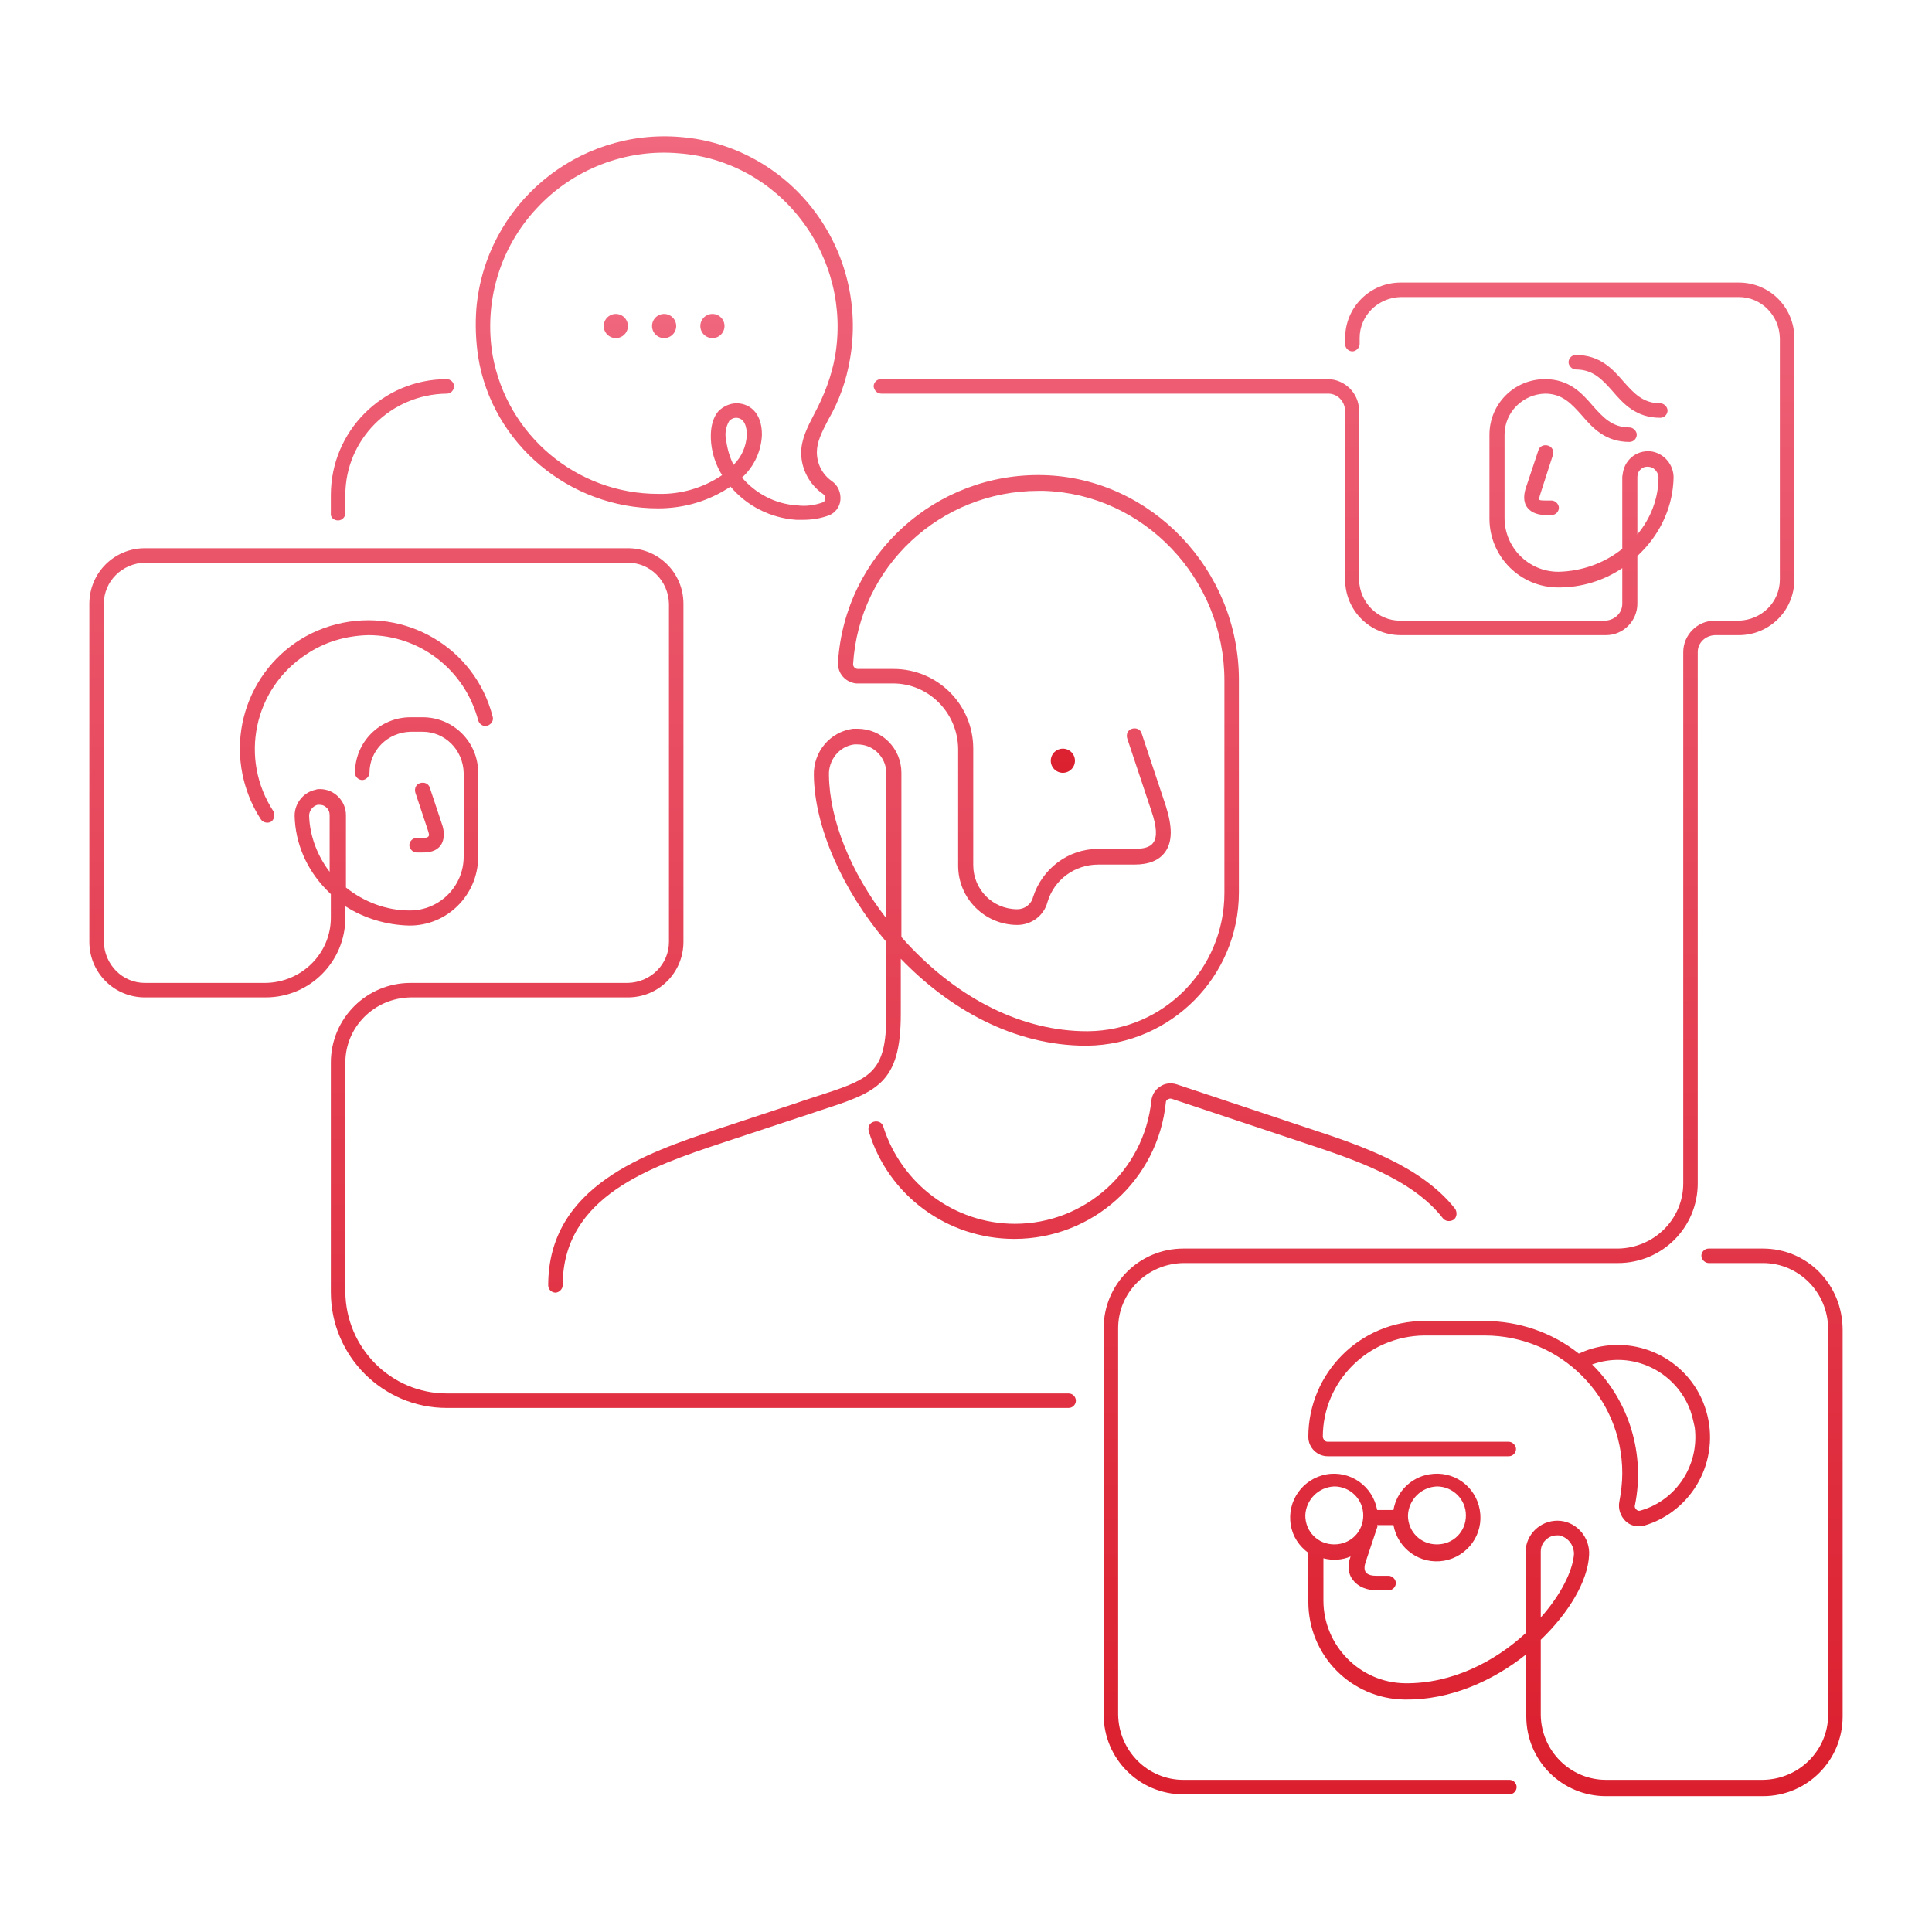 <svg xmlns="http://www.w3.org/2000/svg" width="320" height="320" fill="none" viewBox="0 0 320 320"><path fill="url(#a)" d="M177 230.8H74c-9.2 0-16.7-7.5-16.8-16.8v-38c0-5.9 4.8-10.7 10.8-10.8h36c5.1 0 9.2-4.1 9.2-9.2v-56c0-5.1-4.1-9.2-9.2-9.2H24c-5.1 0-9.2 4.1-9.2 9.2v56c0 5.1 4.1 9.2 9.2 9.2h20c7.3 0 13.2-5.9 13.2-13.2v-1.9c3.1 2 6.8 3.1 10.5 3.2 6.3.1 11.4-5 11.5-11.2V128c0-5.1-4.1-9.2-9.2-9.2h-2c-5.1 0-9.2 4.1-9.2 9.2 0 .7.6 1.2 1.2 1.2s1.2-.6 1.2-1.2c0-3.7 3-6.7 6.8-6.8h2c3.7 0 6.7 3 6.8 6.8v13.9c0 4.9-4 8.9-8.9 8.9h-.1c-3.8 0-7.5-1.4-10.5-3.8v-12c0-2.3-1.9-4.3-4.3-4.3-.2 0-.5 0-.7.1-2 .4-3.5 2.2-3.5 4.3.1 4.6 2 8.9 5.2 12.2l.8.8v3.9c0 5.9-4.8 10.7-10.8 10.8H24c-3.7 0-6.7-3-6.8-6.8v-56c0-3.7 3-6.7 6.8-6.8h80c3.7 0 6.7 3 6.8 6.8v56c0 3.7-3 6.7-6.8 6.8H68c-7.3 0-13.2 5.9-13.2 13.2v38c0 10.6 8.6 19.2 19.2 19.2h103c.7 0 1.2-.6 1.2-1.2s-.5-1.2-1.2-1.2M51.2 135.1c0-.8.6-1.6 1.4-1.8h.3c.4 0 .8.1 1.1.4.4.3.6.8.6 1.3v9.4c-2-2.6-3.3-5.9-3.4-9.3"/><path fill="url(#b)" d="M70 138.8h-1c-.7 0-1.2.6-1.2 1.2s.6 1.2 1.2 1.2h1c1.1 0 2.3-.2 3-1.2s.6-2.4.2-3.5l-2-6c-.2-.7-.9-1-1.6-.8s-1 .9-.8 1.6l2 6c.3.9.3 1 .2 1.2-.2.3-.8.3-1 .3"/><path fill="url(#c)" d="M168 205.2c13 0 23.8-9.8 25.1-22.6 0-.2.1-.4.3-.5s.4-.2.7-.1l22.2 7.4c7.8 2.6 17.6 5.8 22.7 12.4.4.5 1.2.6 1.8.2.5-.4.6-1.2.2-1.8-5.6-7.1-15.7-10.5-23.9-13.2l-22.2-7.4c-.9-.3-2-.2-2.8.4-.8.5-1.3 1.4-1.4 2.3-1.2 11.6-11 20.4-22.6 20.4-10 0-18.8-6.6-21.8-16.1-.2-.7-.9-1-1.6-.8s-1 .9-.8 1.6c3.2 10.6 13 17.8 24.1 17.8"/><path fill="url(#d)" d="M134.9 181.7c-1 .3-2.1.7-3.3 1.1l-12.7 4.2c-11.9 4-28.1 9.4-28.1 25.9 0 .7.6 1.2 1.2 1.2s1.2-.6 1.2-1.2c0-14.8 14.7-19.7 26.4-23.6l12.7-4.2c1.2-.4 2.2-.7 3.3-1.1 9.6-3.1 13.6-4.4 13.6-16.1v-9.1c8 8.3 18.7 14.4 30.7 14.4h.2c13.9-.2 25.1-11.5 25.1-25.4v-35.2c0-18.2-14.5-33.4-32.3-33.9-17.9-.5-33 13.2-34.1 31-.1 1.8 1.2 3.3 3 3.5h6.1c5.9 0 10.7 4.8 10.8 10.8v19.4c0 5.4 4.4 9.8 9.8 9.8 2.3 0 4.4-1.5 5-3.8 1.1-3.7 4.5-6.2 8.4-6.2h6q3.6 0 5.1-2.1c1.2-1.7 1.2-4.1.1-7.6l-4-12c-.2-.7-.9-1-1.6-.8s-1 .9-.8 1.6l4 12c.9 2.6 1 4.4.3 5.3-.5.7-1.5 1-3.1 1h-6c-5 0-9.3 3.3-10.8 8-.3 1.2-1.4 2-2.6 2-4.1 0-7.3-3.3-7.3-7.3V124c0-7.3-5.9-13.2-13.2-13.2h-5.9c-.4 0-.8-.3-.8-.8 1-16.2 14.5-28.7 30.7-28.7h.9c16.5.5 29.9 14.5 29.9 31.4v35.2c0 12.5-10 22.8-22.6 22.9h-.2c-10.5 0-21.1-5.2-29.8-14.6-.3-.3-.6-.7-.9-1V128c0-4-3.2-7.3-7.3-7.3h-.7c-3.8.5-6.6 3.8-6.5 7.7.1 8.4 4.6 18.9 12 27.6v12c0 9.9-2.6 10.7-11.9 13.7m2.4-53.3c-.1-2.5 1.7-4.8 4.2-5.1h.5c1.2 0 2.3.4 3.2 1.2 1 .9 1.6 2.2 1.6 3.5v24.1c-5.9-7.6-9.4-16.3-9.5-23.7"/><path fill="url(#e)" d="M56 86.2c.7 0 1.2-.6 1.2-1.2v-3c0-9.2 7.5-16.7 16.8-16.8.7 0 1.2-.6 1.2-1.2 0-.7-.6-1.2-1.2-1.2-10.6 0-19.2 8.6-19.2 19.2v3c-.1.7.5 1.2 1.2 1.2"/><path fill="url(#f)" d="M146 65.2h74c1.5 0 2.7 1.2 2.8 2.8v28c0 5.1 4.1 9.2 9.2 9.2h34c2.9 0 5.2-2.4 5.2-5.2v-7.9l.8-.8c3.2-3.3 5.1-7.6 5.2-12.2 0-2.1-1.5-3.9-3.5-4.3-2.3-.4-4.5 1.1-4.9 3.5 0 .2-.1.5-.1.7v11.9c-3 2.4-6.7 3.7-10.5 3.8h-.1c-4.9 0-8.9-4-8.9-8.9V72c0-3.7 3-6.7 6.7-6.8 2.9 0 4.4 1.7 6.1 3.6 1.8 2.1 3.9 4.4 7.9 4.4.7 0 1.2-.6 1.2-1.2s-.6-1.2-1.2-1.2c-2.9 0-4.4-1.7-6.1-3.6-1.8-2.1-3.9-4.4-7.9-4.4-5.1 0-9.2 4.1-9.2 9.2v13.9c0 6.3 5.1 11.4 11.4 11.4h.1c3.7 0 7.4-1.1 10.5-3.2v5.9c0 1.5-1.2 2.7-2.8 2.8h-34c-3.7 0-6.7-3-6.8-6.8V68c0-2.9-2.4-5.2-5.2-5.2h-74c-.7 0-1.2.6-1.2 1.2.1.7.6 1.2 1.3 1.2M271.2 79c0-.5.2-1 .6-1.3.3-.3.7-.4 1.1-.4 1 0 1.7.8 1.8 1.7v.1c0 3.4-1.3 6.8-3.5 9.4z"/><path fill="url(#g)" d="M257.2 75.4c.2-.7-.1-1.4-.8-1.6s-1.4.1-1.6.8l-2 6c-.4 1.1-.6 2.5.2 3.5.7.9 1.9 1.2 3 1.2h1c.7 0 1.2-.6 1.2-1.2s-.6-1.2-1.2-1.2h-1c-.2 0-.9 0-1-.1s-.1-.3.2-1.2z"/><path fill="url(#h)" d="M267.1 64.8c1.8 2.1 3.9 4.4 7.9 4.4.7 0 1.2-.6 1.2-1.2s-.6-1.2-1.2-1.2c-2.9 0-4.4-1.7-6.1-3.6-1.8-2.1-3.9-4.4-7.9-4.4-.7 0-1.2.6-1.2 1.2s.6 1.2 1.2 1.2c2.9 0 4.4 1.7 6.1 3.6"/><path fill="url(#i)" d="M292 206.8h-9c-.7 0-1.2.6-1.2 1.2s.6 1.2 1.2 1.2h9c5.9 0 10.7 4.8 10.8 10.8v64c0 5.9-4.8 10.7-10.8 10.8h-26c-5.9 0-10.7-4.8-10.8-10.7v-12.5c4.7-4.5 7.8-9.8 8-14 .2-2.8-1.9-5.4-4.7-5.7-2.9-.3-5.5 1.8-5.8 4.7v13.9c-5.1 4.7-12.2 8.4-20 8.3-7.5-.1-13.5-6.3-13.5-13.7v-7c1.5.4 3.1.3 4.5-.3-.5 1.3-.5 2.8.4 3.9.9 1.2 2.4 1.7 3.9 1.7h2c.7 0 1.2-.6 1.2-1.2s-.6-1.2-1.2-1.2h-2c-.7 0-1.4-.1-1.8-.6-.3-.5-.2-1.1 0-1.7l2-6h-.1v-.1h2.7c.7 3.9 4.4 6.6 8.4 5.9 3.9-.7 6.6-4.4 5.9-8.4s-4.4-6.6-8.4-5.9c-3 .5-5.4 2.9-5.9 5.9h-2.7c-.7-3.9-4.4-6.6-8.4-5.9-3.9.7-6.6 4.4-5.9 8.4.3 1.9 1.4 3.5 2.9 4.6v8.1c0 8.9 7.1 16.1 16 16.2 7.5.1 14.6-3.1 20.1-7.5v10.3c0 7.3 5.9 13.2 13.2 13.2h26c7.3 0 13.2-5.9 13.2-13.2v-64c0-7.6-5.9-13.5-13.2-13.5m-54 39.4c2.6 0 4.8 2.1 4.8 4.8s-2.1 4.8-4.8 4.8-4.8-2.1-4.8-4.8c.1-2.6 2.2-4.7 4.8-4.8m-17 0c2.6 0 4.8 2.1 4.8 4.8s-2.1 4.8-4.8 4.8-4.8-2.1-4.8-4.8c.1-2.6 2.2-4.7 4.8-4.8m34.2 10.8c0-.8.3-1.5.9-2 .5-.5 1.2-.7 1.8-.7h.3c1.5.3 2.5 1.6 2.5 3.1-.2 2.8-2.2 6.8-5.5 10.5z"/><path fill="url(#j)" d="M250 294.8h-54c-5.9 0-10.7-4.8-10.8-10.8v-64c0-5.9 4.8-10.7 10.8-10.8h72c7.3 0 13.2-5.9 13.2-13.2v-88c0-1.5 1.2-2.7 2.8-2.8h4c5.1 0 9.2-4.1 9.2-9.2V56c0-5.1-4.1-9.2-9.2-9.2h-56c-5.1 0-9.2 4.1-9.2 9.2v1c0 .7.6 1.2 1.2 1.2s1.2-.6 1.2-1.2v-1c0-3.7 3-6.7 6.8-6.8h56c3.7 0 6.7 3 6.8 6.8v40c0 3.7-3 6.7-6.8 6.8h-4c-2.9 0-5.2 2.4-5.2 5.2v88c0 5.9-4.8 10.7-10.8 10.8h-72c-7.3 0-13.2 5.9-13.2 13.2v64c0 7.3 5.9 13.2 13.2 13.2h54c.7 0 1.2-.6 1.2-1.2s-.5-1.2-1.2-1.2"/><path fill="url(#k)" d="M269.2 251.9c.6.6 1.4.9 2.2.9.3 0 .6 0 .9-.1 8.1-2.4 12.7-10.9 10.3-19s-10.9-12.7-19-10.3c-.7.2-1.4.5-2.1.8-4.4-3.5-9.9-5.4-15.6-5.4h-10c-10.6 0-19.2 8.6-19.2 19.2 0 1.8 1.5 3.2 3.2 3.2h30c.7 0 1.2-.6 1.2-1.2s-.6-1.2-1.2-1.2h-30c-.4 0-.7-.3-.8-.8 0-9.2 7.5-16.7 16.8-16.8h10c12.6 0 22.8 10.2 22.8 22.8 0 1.6-.2 3.2-.5 4.8-.2 1.1.2 2.3 1 3.1m-5.5-25.9c6.6-2.4 13.9 1.1 16.3 7.7.3.9.5 1.8.7 2.7.8 6.2-3 12.1-9 13.8-.3.1-.5 0-.7-.2s-.3-.5-.2-.7c1.7-8.4-.9-17.2-7.1-23.3"/><path fill="url(#l)" d="M61 105.2c8.6 0 16 5.8 18.2 14.1.2.7.9 1.1 1.5.9.7-.2 1.1-.9.9-1.5-2.9-11.4-14.5-18.2-25.9-15.3s-18.2 14.5-15.3 25.9c.6 2.3 1.5 4.4 2.8 6.4.4.6 1.2.7 1.7.4s.7-1.2.4-1.7c-5.7-8.7-3.3-20.3 5.4-26 3.1-2.1 6.6-3.1 10.3-3.2"/><path fill="url(#m)" d="M109 84.2c4.3 0 8.4-1.2 12-3.6 2.7 3.2 6.6 5.2 10.9 5.5h1.1c1.4 0 2.8-.2 4.2-.7 1.1-.4 1.9-1.4 2-2.6s-.4-2.4-1.4-3.1c-1.6-1.1-2.5-2.9-2.5-4.8 0-1.7.8-3.3 1.9-5.4 1.8-3.1 3-6.5 3.6-10.1 1.5-8.7-.7-17.7-6.1-24.7-5.3-6.9-13.3-11.3-21.9-12-17.2-1.5-32.4 11.2-33.9 28.4-.2 2.7-.1 5.3.3 8 2.3 14.4 15.1 25.1 29.8 25.1m12.5-7.2q-.9-1.8-1.2-3.9c-.3-1.2-.1-2.4.5-3.4.3-.3.7-.5 1.1-.5 1.5 0 1.8 1.7 1.8 2.8-.1 1.9-.8 3.6-2.2 5M88.9 34.5c6-6.5 14.8-9.9 23.6-9.1 8 .6 15.3 4.6 20.2 11 5 6.5 7 14.7 5.6 22.7-.6 3.3-1.8 6.4-3.4 9.4-1.2 2.3-2.2 4.3-2.2 6.5 0 2.7 1.4 5.3 3.6 6.8.3.2.4.5.4.8s-.2.5-.4.6c-1.4.5-2.8.7-4.3.5-3.5-.2-6.8-1.9-9.1-4.6 2-1.8 3.2-4.4 3.3-7.1 0-3.9-2.3-5.2-4.2-5.2-1.1 0-2.2.5-3 1.3-.7.8-1.5 2.4-1.2 5.4.2 1.8.8 3.6 1.8 5.2-3.1 2.1-6.8 3.2-10.6 3.1-13.5 0-25-9.7-27.4-22.9-1.5-8.9 1.2-17.9 7.3-24.4"/><path fill="url(#n)" d="M176 128a2 2 0 1 0 .001-3.999A2 2 0 0 0 176 128"/><path fill="url(#o)" d="M102 56a2 2 0 1 0 0-4 2 2 0 0 0 0 4"/><path fill="url(#p)" d="M110 56a2 2 0 1 0 0-4 2 2 0 0 0 0 4"/><path fill="url(#q)" d="M118 56a2 2 0 1 0 0-4 2 2 0 0 0 0 4"/><defs><linearGradient id="a" x1="160" x2="160" y1="22.58" y2="297.5" gradientUnits="userSpaceOnUse"><stop stop-color="#F0677E"/><stop offset="1" stop-color="#DB1F2E"/></linearGradient><linearGradient id="b" x1="160" x2="160" y1="22.58" y2="297.5" gradientUnits="userSpaceOnUse"><stop stop-color="#F0677E"/><stop offset="1" stop-color="#DB1F2E"/></linearGradient><linearGradient id="c" x1="160" x2="160" y1="22.58" y2="297.5" gradientUnits="userSpaceOnUse"><stop stop-color="#F0677E"/><stop offset="1" stop-color="#DB1F2E"/></linearGradient><linearGradient id="d" x1="160" x2="160" y1="22.58" y2="297.5" gradientUnits="userSpaceOnUse"><stop stop-color="#F0677E"/><stop offset="1" stop-color="#DB1F2E"/></linearGradient><linearGradient id="e" x1="160" x2="160" y1="22.58" y2="297.5" gradientUnits="userSpaceOnUse"><stop stop-color="#F0677E"/><stop offset="1" stop-color="#DB1F2E"/></linearGradient><linearGradient id="f" x1="160" x2="160" y1="22.58" y2="297.5" gradientUnits="userSpaceOnUse"><stop stop-color="#F0677E"/><stop offset="1" stop-color="#DB1F2E"/></linearGradient><linearGradient id="g" x1="160" x2="160" y1="22.58" y2="297.5" gradientUnits="userSpaceOnUse"><stop stop-color="#F0677E"/><stop offset="1" stop-color="#DB1F2E"/></linearGradient><linearGradient id="h" x1="160" x2="160" y1="22.58" y2="297.5" gradientUnits="userSpaceOnUse"><stop stop-color="#F0677E"/><stop offset="1" stop-color="#DB1F2E"/></linearGradient><linearGradient id="i" x1="160" x2="160" y1="22.58" y2="297.5" gradientUnits="userSpaceOnUse"><stop stop-color="#F0677E"/><stop offset="1" stop-color="#DB1F2E"/></linearGradient><linearGradient id="j" x1="160" x2="160" y1="22.58" y2="297.5" gradientUnits="userSpaceOnUse"><stop stop-color="#F0677E"/><stop offset="1" stop-color="#DB1F2E"/></linearGradient><linearGradient id="k" x1="160" x2="160" y1="22.58" y2="297.5" gradientUnits="userSpaceOnUse"><stop stop-color="#F0677E"/><stop offset="1" stop-color="#DB1F2E"/></linearGradient><linearGradient id="l" x1="160" x2="160" y1="22.58" y2="297.5" gradientUnits="userSpaceOnUse"><stop stop-color="#F0677E"/><stop offset="1" stop-color="#DB1F2E"/></linearGradient><linearGradient id="m" x1="160" x2="160" y1="22.58" y2="297.5" gradientUnits="userSpaceOnUse"><stop stop-color="#F0677E"/><stop offset="1" stop-color="#DB1F2E"/></linearGradient><linearGradient id="n" x1="139" x2="139" y1="52" y2="128" gradientUnits="userSpaceOnUse"><stop stop-color="#F0677E"/><stop offset="1" stop-color="#DB1F2E"/></linearGradient><linearGradient id="o" x1="139" x2="139" y1="52" y2="128" gradientUnits="userSpaceOnUse"><stop stop-color="#F0677E"/><stop offset="1" stop-color="#DB1F2E"/></linearGradient><linearGradient id="p" x1="139" x2="139" y1="52" y2="128" gradientUnits="userSpaceOnUse"><stop stop-color="#F0677E"/><stop offset="1" stop-color="#DB1F2E"/></linearGradient><linearGradient id="q" x1="139" x2="139" y1="52" y2="128" gradientUnits="userSpaceOnUse"><stop stop-color="#F0677E"/><stop offset="1" stop-color="#DB1F2E"/></linearGradient></defs></svg>